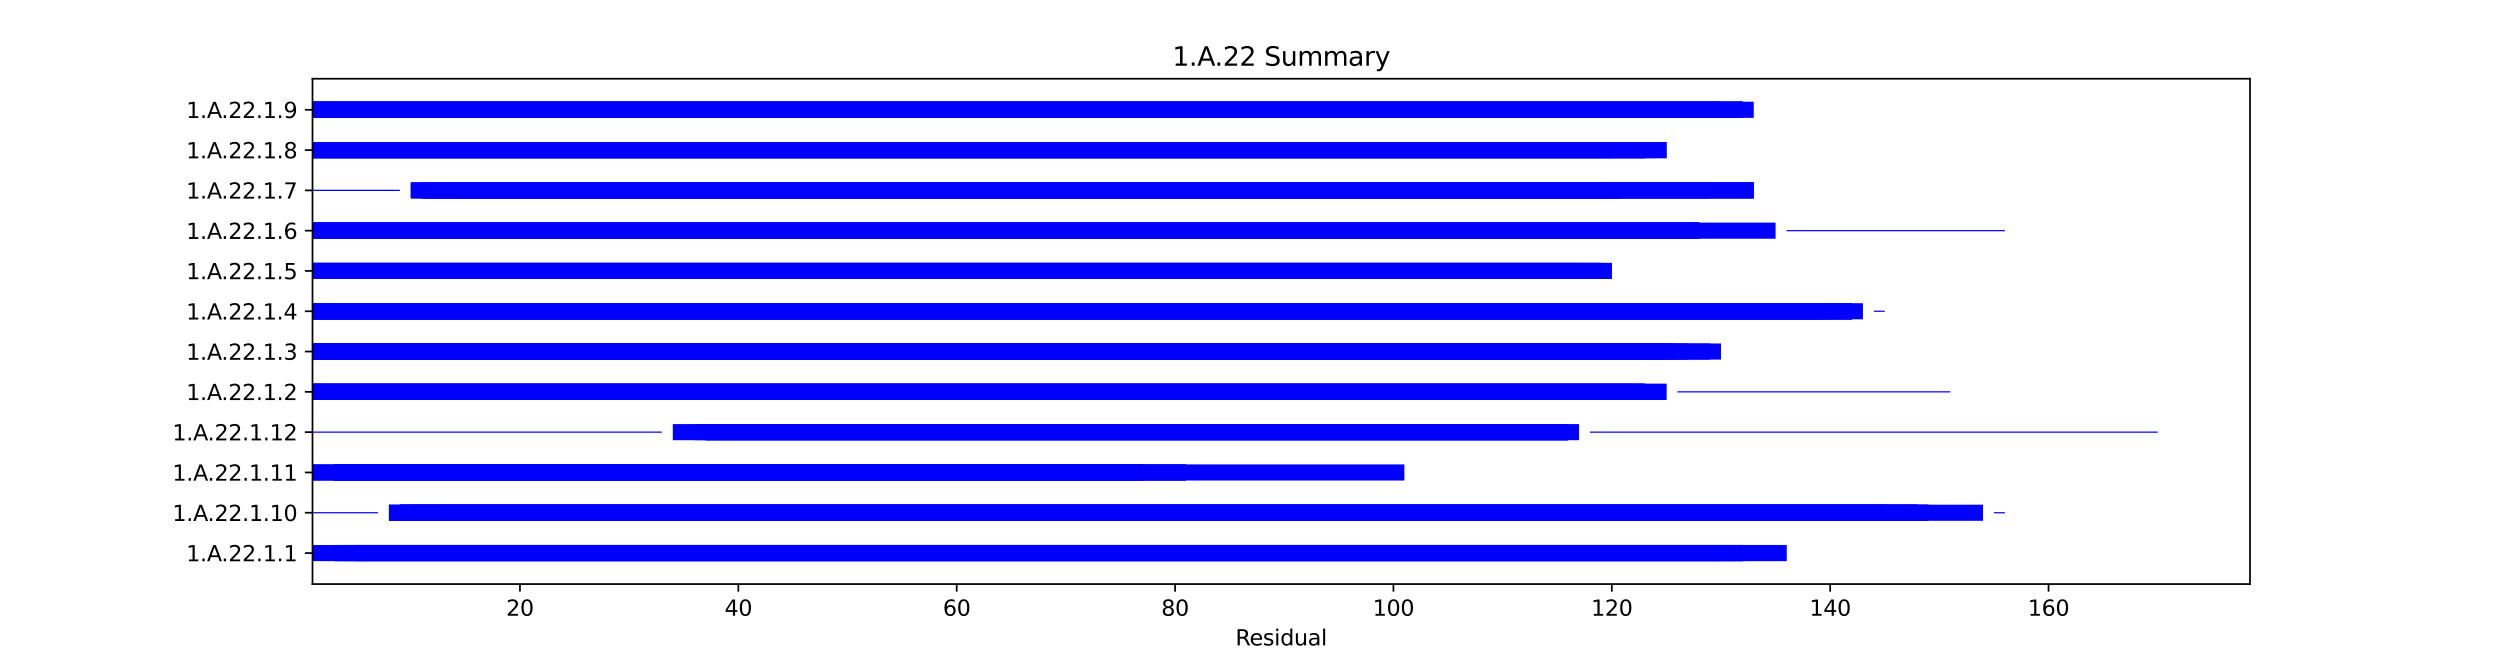 <?xml version="1.0" encoding="utf-8" standalone="no"?>
<!DOCTYPE svg PUBLIC "-//W3C//DTD SVG 1.1//EN"
  "http://www.w3.org/Graphics/SVG/1.1/DTD/svg11.dtd">
<svg xmlns:xlink="http://www.w3.org/1999/xlink" width="1152pt" height="302.4pt" viewBox="0 0 1152 302.4" xmlns="http://www.w3.org/2000/svg" version="1.1">
 <defs>
  <style type="text/css">*{stroke-linejoin: round; stroke-linecap: butt}</style>
 </defs>
 <g id="figure_1">
  <g id="patch_1">
   <path d="M 0 302.4 
L 1152 302.4 
L 1152 0 
L 0 0 
z
" style="fill: #ffffff"/>
  </g>
  <g id="axes_1">
   <g id="patch_2">
    <path d="M 144 269.136 
L 1036.8 269.136 
L 1036.8 36.288 
L 144 36.288 
z
" style="fill: #ffffff"/>
   </g>
   <g id="patch_3">
    <path d="M 144 258.552 
L 803.097 258.552 
L 803.097 251.125 
L 144 251.125 
z
" clip-path="url(#p14b736612c)" style="fill: #0000ff"/>
   </g>
   <g id="patch_4">
    <path d="M 144 258.552 
L 808.128 258.552 
L 808.128 251.125 
L 144 251.125 
z
" clip-path="url(#p14b736612c)" style="fill: #0000ff"/>
   </g>
   <g id="patch_5">
    <path d="M 154.063 258.552 
L 803.097 258.552 
L 803.097 251.125 
L 154.063 251.125 
z
" clip-path="url(#p14b736612c)" style="fill: #0000ff"/>
   </g>
   <g id="patch_6">
    <path d="M 154.063 258.552 
L 823.222 258.552 
L 823.222 251.125 
L 154.063 251.125 
z
" clip-path="url(#p14b736612c)" style="fill: #0000ff"/>
   </g>
   <g id="patch_7">
    <path d="M 154.063 258.552 
L 803.097 258.552 
L 803.097 251.125 
L 154.063 251.125 
z
" clip-path="url(#p14b736612c)" style="fill: #0000ff"/>
   </g>
   <g id="patch_8">
    <path d="M 159.094 258.552 
L 793.035 258.552 
L 793.035 251.125 
L 159.094 251.125 
z
" clip-path="url(#p14b736612c)" style="fill: #0000ff"/>
   </g>
   <g id="patch_9">
    <path d="M 164.125 258.552 
L 803.097 258.552 
L 803.097 251.125 
L 164.125 251.125 
z
" clip-path="url(#p14b736612c)" style="fill: #0000ff"/>
   </g>
   <g id="patch_10">
    <path d="M 164.125 258.552 
L 823.222 258.552 
L 823.222 251.125 
L 164.125 251.125 
z
" clip-path="url(#p14b736612c)" style="fill: #0000ff"/>
   </g>
   <g id="patch_11">
    <path d="M 144 236.548 
L 174.188 236.548 
L 174.188 235.991 
L 144 235.991 
z
" clip-path="url(#p14b736612c)" style="fill: #0000ff"/>
   </g>
   <g id="patch_12">
    <path d="M 179.219 239.984 
L 883.598 239.984 
L 883.598 232.556 
L 179.219 232.556 
z
" clip-path="url(#p14b736612c)" style="fill: #0000ff"/>
   </g>
   <g id="patch_13">
    <path d="M 179.219 239.984 
L 868.504 239.984 
L 868.504 232.556 
L 179.219 232.556 
z
" clip-path="url(#p14b736612c)" style="fill: #0000ff"/>
   </g>
   <g id="patch_14">
    <path d="M 184.25 239.984 
L 888.629 239.984 
L 888.629 232.556 
L 184.25 232.556 
z
" clip-path="url(#p14b736612c)" style="fill: #0000ff"/>
   </g>
   <g id="patch_15">
    <path d="M 184.25 239.984 
L 913.785 239.984 
L 913.785 232.556 
L 184.25 232.556 
z
" clip-path="url(#p14b736612c)" style="fill: #0000ff"/>
   </g>
   <g id="patch_16">
    <path d="M 184.25 239.984 
L 888.629 239.984 
L 888.629 232.556 
L 184.25 232.556 
z
" clip-path="url(#p14b736612c)" style="fill: #0000ff"/>
   </g>
   <g id="patch_17">
    <path d="M 184.25 239.984 
L 883.598 239.984 
L 883.598 232.556 
L 184.25 232.556 
z
" clip-path="url(#p14b736612c)" style="fill: #0000ff"/>
   </g>
   <g id="patch_18">
    <path d="M 189.281 239.984 
L 868.504 239.984 
L 868.504 232.556 
L 189.281 232.556 
z
" clip-path="url(#p14b736612c)" style="fill: #0000ff"/>
   </g>
   <g id="patch_19">
    <path d="M 204.375 239.984 
L 883.598 239.984 
L 883.598 232.556 
L 204.375 232.556 
z
" clip-path="url(#p14b736612c)" style="fill: #0000ff"/>
   </g>
   <g id="patch_20">
    <path d="M 918.817 236.548 
L 923.848 236.548 
L 923.848 235.991 
L 918.817 235.991 
z
" clip-path="url(#p14b736612c)" style="fill: #0000ff"/>
   </g>
   <g id="patch_21">
    <path d="M 144 221.415 
L 647.128 221.415 
L 647.128 213.988 
L 144 213.988 
z
" clip-path="url(#p14b736612c)" style="fill: #0000ff"/>
   </g>
   <g id="patch_22">
    <path d="M 144 221.415 
L 526.377 221.415 
L 526.377 213.988 
L 144 213.988 
z
" clip-path="url(#p14b736612c)" style="fill: #0000ff"/>
   </g>
   <g id="patch_23">
    <path d="M 154.063 221.415 
L 365.376 221.415 
L 365.376 213.988 
L 154.063 213.988 
z
" clip-path="url(#p14b736612c)" style="fill: #0000ff"/>
   </g>
   <g id="patch_24">
    <path d="M 154.063 221.415 
L 546.502 221.415 
L 546.502 213.988 
L 154.063 213.988 
z
" clip-path="url(#p14b736612c)" style="fill: #0000ff"/>
   </g>
   <g id="patch_25">
    <path d="M 154.063 221.415 
L 546.502 221.415 
L 546.502 213.988 
L 154.063 213.988 
z
" clip-path="url(#p14b736612c)" style="fill: #0000ff"/>
   </g>
   <g id="patch_26">
    <path d="M 154.063 221.415 
L 526.377 221.415 
L 526.377 213.988 
L 154.063 213.988 
z
" clip-path="url(#p14b736612c)" style="fill: #0000ff"/>
   </g>
   <g id="patch_27">
    <path d="M 154.063 221.415 
L 526.377 221.415 
L 526.377 213.988 
L 154.063 213.988 
z
" clip-path="url(#p14b736612c)" style="fill: #0000ff"/>
   </g>
   <g id="patch_28">
    <path d="M 154.063 221.415 
L 526.377 221.415 
L 526.377 213.988 
L 154.063 213.988 
z
" clip-path="url(#p14b736612c)" style="fill: #0000ff"/>
   </g>
   <g id="patch_29">
    <path d="M 144 199.412 
L 305.001 199.412 
L 305.001 198.855 
L 144 198.855 
z
" clip-path="url(#p14b736612c)" style="fill: #0000ff"/>
   </g>
   <g id="patch_30">
    <path d="M 310.032 202.847 
L 722.597 202.847 
L 722.597 195.419 
L 310.032 195.419 
z
" clip-path="url(#p14b736612c)" style="fill: #0000ff"/>
   </g>
   <g id="patch_31">
    <path d="M 320.095 202.847 
L 722.597 202.847 
L 722.597 195.419 
L 320.095 195.419 
z
" clip-path="url(#p14b736612c)" style="fill: #0000ff"/>
   </g>
   <g id="patch_32">
    <path d="M 325.126 202.847 
L 722.597 202.847 
L 722.597 195.419 
L 325.126 195.419 
z
" clip-path="url(#p14b736612c)" style="fill: #0000ff"/>
   </g>
   <g id="patch_33">
    <path d="M 325.126 202.847 
L 722.597 202.847 
L 722.597 195.419 
L 325.126 195.419 
z
" clip-path="url(#p14b736612c)" style="fill: #0000ff"/>
   </g>
   <g id="patch_34">
    <path d="M 325.126 202.847 
L 727.628 202.847 
L 727.628 195.419 
L 325.126 195.419 
z
" clip-path="url(#p14b736612c)" style="fill: #0000ff"/>
   </g>
   <g id="patch_35">
    <path d="M 732.659 199.412 
L 994.286 199.412 
L 994.286 198.855 
L 732.659 198.855 
z
" clip-path="url(#p14b736612c)" style="fill: #0000ff"/>
   </g>
   <g id="patch_36">
    <path d="M 144 184.278 
L 757.816 184.278 
L 757.816 176.851 
L 144 176.851 
z
" clip-path="url(#p14b736612c)" style="fill: #0000ff"/>
   </g>
   <g id="patch_37">
    <path d="M 144 184.278 
L 757.816 184.278 
L 757.816 176.851 
L 144 176.851 
z
" clip-path="url(#p14b736612c)" style="fill: #0000ff"/>
   </g>
   <g id="patch_38">
    <path d="M 144 184.278 
L 767.878 184.278 
L 767.878 176.851 
L 144 176.851 
z
" clip-path="url(#p14b736612c)" style="fill: #0000ff"/>
   </g>
   <g id="patch_39">
    <path d="M 144 184.278 
L 757.816 184.278 
L 757.816 176.851 
L 144 176.851 
z
" clip-path="url(#p14b736612c)" style="fill: #0000ff"/>
   </g>
   <g id="patch_40">
    <path d="M 144 184.278 
L 767.878 184.278 
L 767.878 176.851 
L 144 176.851 
z
" clip-path="url(#p14b736612c)" style="fill: #0000ff"/>
   </g>
   <g id="patch_41">
    <path d="M 144 184.278 
L 757.816 184.278 
L 757.816 176.851 
L 144 176.851 
z
" clip-path="url(#p14b736612c)" style="fill: #0000ff"/>
   </g>
   <g id="patch_42">
    <path d="M 144 184.278 
L 757.816 184.278 
L 757.816 176.851 
L 144 176.851 
z
" clip-path="url(#p14b736612c)" style="fill: #0000ff"/>
   </g>
   <g id="patch_43">
    <path d="M 144 184.278 
L 752.784 184.278 
L 752.784 176.851 
L 144 176.851 
z
" clip-path="url(#p14b736612c)" style="fill: #0000ff"/>
   </g>
   <g id="patch_44">
    <path d="M 772.91 180.843 
L 898.691 180.843 
L 898.691 180.286 
L 772.91 180.286 
z
" clip-path="url(#p14b736612c)" style="fill: #0000ff"/>
   </g>
   <g id="patch_45">
    <path d="M 144 165.71 
L 767.878 165.71 
L 767.878 158.283 
L 144 158.283 
z
" clip-path="url(#p14b736612c)" style="fill: #0000ff"/>
   </g>
   <g id="patch_46">
    <path d="M 144 165.71 
L 777.941 165.71 
L 777.941 158.283 
L 144 158.283 
z
" clip-path="url(#p14b736612c)" style="fill: #0000ff"/>
   </g>
   <g id="patch_47">
    <path d="M 144 165.71 
L 793.035 165.71 
L 793.035 158.283 
L 144 158.283 
z
" clip-path="url(#p14b736612c)" style="fill: #0000ff"/>
   </g>
   <g id="patch_48">
    <path d="M 144 165.71 
L 767.878 165.71 
L 767.878 158.283 
L 144 158.283 
z
" clip-path="url(#p14b736612c)" style="fill: #0000ff"/>
   </g>
   <g id="patch_49">
    <path d="M 144 165.71 
L 788.003 165.71 
L 788.003 158.283 
L 144 158.283 
z
" clip-path="url(#p14b736612c)" style="fill: #0000ff"/>
   </g>
   <g id="patch_50">
    <path d="M 144 165.71 
L 772.91 165.71 
L 772.91 158.283 
L 144 158.283 
z
" clip-path="url(#p14b736612c)" style="fill: #0000ff"/>
   </g>
   <g id="patch_51">
    <path d="M 144 165.71 
L 767.878 165.71 
L 767.878 158.283 
L 144 158.283 
z
" clip-path="url(#p14b736612c)" style="fill: #0000ff"/>
   </g>
   <g id="patch_52">
    <path d="M 144 165.71 
L 757.816 165.71 
L 757.816 158.283 
L 144 158.283 
z
" clip-path="url(#p14b736612c)" style="fill: #0000ff"/>
   </g>
   <g id="patch_53">
    <path d="M 144 147.141 
L 853.41 147.141 
L 853.41 139.714 
L 144 139.714 
z
" clip-path="url(#p14b736612c)" style="fill: #0000ff"/>
   </g>
   <g id="patch_54">
    <path d="M 144 147.141 
L 853.41 147.141 
L 853.41 139.714 
L 144 139.714 
z
" clip-path="url(#p14b736612c)" style="fill: #0000ff"/>
   </g>
   <g id="patch_55">
    <path d="M 144 147.141 
L 853.41 147.141 
L 853.41 139.714 
L 144 139.714 
z
" clip-path="url(#p14b736612c)" style="fill: #0000ff"/>
   </g>
   <g id="patch_56">
    <path d="M 144 147.141 
L 853.41 147.141 
L 853.41 139.714 
L 144 139.714 
z
" clip-path="url(#p14b736612c)" style="fill: #0000ff"/>
   </g>
   <g id="patch_57">
    <path d="M 144 147.141 
L 853.41 147.141 
L 853.41 139.714 
L 144 139.714 
z
" clip-path="url(#p14b736612c)" style="fill: #0000ff"/>
   </g>
   <g id="patch_58">
    <path d="M 144 147.141 
L 858.441 147.141 
L 858.441 139.714 
L 144 139.714 
z
" clip-path="url(#p14b736612c)" style="fill: #0000ff"/>
   </g>
   <g id="patch_59">
    <path d="M 144 147.141 
L 838.316 147.141 
L 838.316 139.714 
L 144 139.714 
z
" clip-path="url(#p14b736612c)" style="fill: #0000ff"/>
   </g>
   <g id="patch_60">
    <path d="M 144 147.141 
L 843.347 147.141 
L 843.347 139.714 
L 144 139.714 
z
" clip-path="url(#p14b736612c)" style="fill: #0000ff"/>
   </g>
   <g id="patch_61">
    <path d="M 863.473 143.706 
L 868.504 143.706 
L 868.504 143.149 
L 863.473 143.149 
z
" clip-path="url(#p14b736612c)" style="fill: #0000ff"/>
   </g>
   <g id="patch_62">
    <path d="M 144 128.573 
L 737.691 128.573 
L 737.691 121.146 
L 144 121.146 
z
" clip-path="url(#p14b736612c)" style="fill: #0000ff"/>
   </g>
   <g id="patch_63">
    <path d="M 144 128.573 
L 742.722 128.573 
L 742.722 121.146 
L 144 121.146 
z
" clip-path="url(#p14b736612c)" style="fill: #0000ff"/>
   </g>
   <g id="patch_64">
    <path d="M 144 128.573 
L 737.691 128.573 
L 737.691 121.146 
L 144 121.146 
z
" clip-path="url(#p14b736612c)" style="fill: #0000ff"/>
   </g>
   <g id="patch_65">
    <path d="M 144 128.573 
L 737.691 128.573 
L 737.691 121.146 
L 144 121.146 
z
" clip-path="url(#p14b736612c)" style="fill: #0000ff"/>
   </g>
   <g id="patch_66">
    <path d="M 144 128.573 
L 742.722 128.573 
L 742.722 121.146 
L 144 121.146 
z
" clip-path="url(#p14b736612c)" style="fill: #0000ff"/>
   </g>
   <g id="patch_67">
    <path d="M 144 128.573 
L 742.722 128.573 
L 742.722 121.146 
L 144 121.146 
z
" clip-path="url(#p14b736612c)" style="fill: #0000ff"/>
   </g>
   <g id="patch_68">
    <path d="M 144 128.573 
L 737.691 128.573 
L 737.691 121.146 
L 144 121.146 
z
" clip-path="url(#p14b736612c)" style="fill: #0000ff"/>
   </g>
   <g id="patch_69">
    <path d="M 144 128.573 
L 727.628 128.573 
L 727.628 121.146 
L 144 121.146 
z
" clip-path="url(#p14b736612c)" style="fill: #0000ff"/>
   </g>
   <g id="patch_70">
    <path d="M 144 110.005 
L 782.972 110.005 
L 782.972 102.577 
L 144 102.577 
z
" clip-path="url(#p14b736612c)" style="fill: #0000ff"/>
   </g>
   <g id="patch_71">
    <path d="M 144 110.005 
L 782.972 110.005 
L 782.972 102.577 
L 144 102.577 
z
" clip-path="url(#p14b736612c)" style="fill: #0000ff"/>
   </g>
   <g id="patch_72">
    <path d="M 144 110.005 
L 782.972 110.005 
L 782.972 102.577 
L 144 102.577 
z
" clip-path="url(#p14b736612c)" style="fill: #0000ff"/>
   </g>
   <g id="patch_73">
    <path d="M 144 110.005 
L 782.972 110.005 
L 782.972 102.577 
L 144 102.577 
z
" clip-path="url(#p14b736612c)" style="fill: #0000ff"/>
   </g>
   <g id="patch_74">
    <path d="M 144 110.005 
L 818.191 110.005 
L 818.191 102.577 
L 144 102.577 
z
" clip-path="url(#p14b736612c)" style="fill: #0000ff"/>
   </g>
   <g id="patch_75">
    <path d="M 144 110.005 
L 782.972 110.005 
L 782.972 102.577 
L 144 102.577 
z
" clip-path="url(#p14b736612c)" style="fill: #0000ff"/>
   </g>
   <g id="patch_76">
    <path d="M 144 110.005 
L 782.972 110.005 
L 782.972 102.577 
L 144 102.577 
z
" clip-path="url(#p14b736612c)" style="fill: #0000ff"/>
   </g>
   <g id="patch_77">
    <path d="M 144 110.005 
L 782.972 110.005 
L 782.972 102.577 
L 144 102.577 
z
" clip-path="url(#p14b736612c)" style="fill: #0000ff"/>
   </g>
   <g id="patch_78">
    <path d="M 823.222 106.569 
L 923.848 106.569 
L 923.848 106.012 
L 823.222 106.012 
z
" clip-path="url(#p14b736612c)" style="fill: #0000ff"/>
   </g>
   <g id="patch_79">
    <path d="M 144 88.001 
L 184.25 88.001 
L 184.25 87.444 
L 144 87.444 
z
" clip-path="url(#p14b736612c)" style="fill: #0000ff"/>
   </g>
   <g id="patch_80">
    <path d="M 189.281 91.436 
L 808.128 91.436 
L 808.128 84.009 
L 189.281 84.009 
z
" clip-path="url(#p14b736612c)" style="fill: #0000ff"/>
   </g>
   <g id="patch_81">
    <path d="M 189.281 91.436 
L 808.128 91.436 
L 808.128 84.009 
L 189.281 84.009 
z
" clip-path="url(#p14b736612c)" style="fill: #0000ff"/>
   </g>
   <g id="patch_82">
    <path d="M 194.313 91.436 
L 808.128 91.436 
L 808.128 84.009 
L 194.313 84.009 
z
" clip-path="url(#p14b736612c)" style="fill: #0000ff"/>
   </g>
   <g id="patch_83">
    <path d="M 194.313 91.436 
L 788.003 91.436 
L 788.003 84.009 
L 194.313 84.009 
z
" clip-path="url(#p14b736612c)" style="fill: #0000ff"/>
   </g>
   <g id="patch_84">
    <path d="M 194.313 91.436 
L 747.753 91.436 
L 747.753 84.009 
L 194.313 84.009 
z
" clip-path="url(#p14b736612c)" style="fill: #0000ff"/>
   </g>
   <g id="patch_85">
    <path d="M 199.344 91.436 
L 667.253 91.436 
L 667.253 84.009 
L 199.344 84.009 
z
" clip-path="url(#p14b736612c)" style="fill: #0000ff"/>
   </g>
   <g id="patch_86">
    <path d="M 209.407 91.436 
L 742.722 91.436 
L 742.722 84.009 
L 209.407 84.009 
z
" clip-path="url(#p14b736612c)" style="fill: #0000ff"/>
   </g>
   <g id="patch_87">
    <path d="M 209.407 91.436 
L 742.722 91.436 
L 742.722 84.009 
L 209.407 84.009 
z
" clip-path="url(#p14b736612c)" style="fill: #0000ff"/>
   </g>
   <g id="patch_88">
    <path d="M 144 72.868 
L 757.816 72.868 
L 757.816 65.44 
L 144 65.44 
z
" clip-path="url(#p14b736612c)" style="fill: #0000ff"/>
   </g>
   <g id="patch_89">
    <path d="M 144 72.868 
L 767.878 72.868 
L 767.878 65.44 
L 144 65.44 
z
" clip-path="url(#p14b736612c)" style="fill: #0000ff"/>
   </g>
   <g id="patch_90">
    <path d="M 144 72.868 
L 767.878 72.868 
L 767.878 65.44 
L 144 65.44 
z
" clip-path="url(#p14b736612c)" style="fill: #0000ff"/>
   </g>
   <g id="patch_91">
    <path d="M 144 72.868 
L 757.816 72.868 
L 757.816 65.44 
L 144 65.44 
z
" clip-path="url(#p14b736612c)" style="fill: #0000ff"/>
   </g>
   <g id="patch_92">
    <path d="M 144 72.868 
L 767.878 72.868 
L 767.878 65.44 
L 144 65.44 
z
" clip-path="url(#p14b736612c)" style="fill: #0000ff"/>
   </g>
   <g id="patch_93">
    <path d="M 144 72.868 
L 762.847 72.868 
L 762.847 65.44 
L 144 65.44 
z
" clip-path="url(#p14b736612c)" style="fill: #0000ff"/>
   </g>
   <g id="patch_94">
    <path d="M 144 72.868 
L 757.816 72.868 
L 757.816 65.44 
L 144 65.44 
z
" clip-path="url(#p14b736612c)" style="fill: #0000ff"/>
   </g>
   <g id="patch_95">
    <path d="M 144 72.868 
L 742.722 72.868 
L 742.722 65.44 
L 144 65.44 
z
" clip-path="url(#p14b736612c)" style="fill: #0000ff"/>
   </g>
   <g id="patch_96">
    <path d="M 772.91 69.433 
L 772.91 69.433 
L 772.91 68.876 
L 772.91 68.876 
z
" clip-path="url(#p14b736612c)" style="fill: #0000ff"/>
   </g>
   <g id="patch_97">
    <path d="M 144 54.299 
L 803.097 54.299 
L 803.097 46.872 
L 144 46.872 
z
" clip-path="url(#p14b736612c)" style="fill: #0000ff"/>
   </g>
   <g id="patch_98">
    <path d="M 144 54.299 
L 793.035 54.299 
L 793.035 46.872 
L 144 46.872 
z
" clip-path="url(#p14b736612c)" style="fill: #0000ff"/>
   </g>
   <g id="patch_99">
    <path d="M 144 54.299 
L 808.128 54.299 
L 808.128 46.872 
L 144 46.872 
z
" clip-path="url(#p14b736612c)" style="fill: #0000ff"/>
   </g>
   <g id="patch_100">
    <path d="M 144 54.299 
L 803.097 54.299 
L 803.097 46.872 
L 144 46.872 
z
" clip-path="url(#p14b736612c)" style="fill: #0000ff"/>
   </g>
   <g id="patch_101">
    <path d="M 144 54.299 
L 803.097 54.299 
L 803.097 46.872 
L 144 46.872 
z
" clip-path="url(#p14b736612c)" style="fill: #0000ff"/>
   </g>
   <g id="patch_102">
    <path d="M 144 54.299 
L 803.097 54.299 
L 803.097 46.872 
L 144 46.872 
z
" clip-path="url(#p14b736612c)" style="fill: #0000ff"/>
   </g>
   <g id="patch_103">
    <path d="M 144 54.299 
L 803.097 54.299 
L 803.097 46.872 
L 144 46.872 
z
" clip-path="url(#p14b736612c)" style="fill: #0000ff"/>
   </g>
   <g id="patch_104">
    <path d="M 144 54.299 
L 793.035 54.299 
L 793.035 46.872 
L 144 46.872 
z
" clip-path="url(#p14b736612c)" style="fill: #0000ff"/>
   </g>
   <g id="matplotlib.axis_1">
    <g id="xtick_1">
     <g id="line2d_1">
      <defs>
       <path id="m1922b3e0b3" d="M 0 0 
L 0 3.5 
" style="stroke: #000000; stroke-width: 0.8"/>
      </defs>
      <g>
       <use xlink:href="#m1922b3e0b3" x="239.594" y="269.136" style="stroke: #000000; stroke-width: 0.8"/>
      </g>
     </g>
     <g id="text_1">
      <!-- 20 -->
      <g transform="translate(233.232 283.734) scale(0.1 -0.1)">
       <defs>
        <path id="DejaVuSans-32" d="M 1228 531 
L 3431 531 
L 3431 0 
L 469 0 
L 469 531 
Q 828 903 1448 1529 
Q 2069 2156 2228 2338 
Q 2531 2678 2651 2914 
Q 2772 3150 2772 3378 
Q 2772 3750 2511 3984 
Q 2250 4219 1831 4219 
Q 1534 4219 1204 4116 
Q 875 4013 500 3803 
L 500 4441 
Q 881 4594 1212 4672 
Q 1544 4750 1819 4750 
Q 2544 4750 2975 4387 
Q 3406 4025 3406 3419 
Q 3406 3131 3298 2873 
Q 3191 2616 2906 2266 
Q 2828 2175 2409 1742 
Q 1991 1309 1228 531 
z
" transform="scale(0.016)"/>
        <path id="DejaVuSans-30" d="M 2034 4250 
Q 1547 4250 1301 3770 
Q 1056 3291 1056 2328 
Q 1056 1369 1301 889 
Q 1547 409 2034 409 
Q 2525 409 2770 889 
Q 3016 1369 3016 2328 
Q 3016 3291 2770 3770 
Q 2525 4250 2034 4250 
z
M 2034 4750 
Q 2819 4750 3233 4129 
Q 3647 3509 3647 2328 
Q 3647 1150 3233 529 
Q 2819 -91 2034 -91 
Q 1250 -91 836 529 
Q 422 1150 422 2328 
Q 422 3509 836 4129 
Q 1250 4750 2034 4750 
z
" transform="scale(0.016)"/>
       </defs>
       <use xlink:href="#DejaVuSans-32"/>
       <use xlink:href="#DejaVuSans-30" x="63.623"/>
      </g>
     </g>
    </g>
    <g id="xtick_2">
     <g id="line2d_2">
      <g>
       <use xlink:href="#m1922b3e0b3" x="340.22" y="269.136" style="stroke: #000000; stroke-width: 0.8"/>
      </g>
     </g>
     <g id="text_2">
      <!-- 40 -->
      <g transform="translate(333.857 283.734) scale(0.1 -0.1)">
       <defs>
        <path id="DejaVuSans-34" d="M 2419 4116 
L 825 1625 
L 2419 1625 
L 2419 4116 
z
M 2253 4666 
L 3047 4666 
L 3047 1625 
L 3713 1625 
L 3713 1100 
L 3047 1100 
L 3047 0 
L 2419 0 
L 2419 1100 
L 313 1100 
L 313 1709 
L 2253 4666 
z
" transform="scale(0.016)"/>
       </defs>
       <use xlink:href="#DejaVuSans-34"/>
       <use xlink:href="#DejaVuSans-30" x="63.623"/>
      </g>
     </g>
    </g>
    <g id="xtick_3">
     <g id="line2d_3">
      <g>
       <use xlink:href="#m1922b3e0b3" x="440.845" y="269.136" style="stroke: #000000; stroke-width: 0.8"/>
      </g>
     </g>
     <g id="text_3">
      <!-- 60 -->
      <g transform="translate(434.483 283.734) scale(0.1 -0.1)">
       <defs>
        <path id="DejaVuSans-36" d="M 2113 2584 
Q 1688 2584 1439 2293 
Q 1191 2003 1191 1497 
Q 1191 994 1439 701 
Q 1688 409 2113 409 
Q 2538 409 2786 701 
Q 3034 994 3034 1497 
Q 3034 2003 2786 2293 
Q 2538 2584 2113 2584 
z
M 3366 4563 
L 3366 3988 
Q 3128 4100 2886 4159 
Q 2644 4219 2406 4219 
Q 1781 4219 1451 3797 
Q 1122 3375 1075 2522 
Q 1259 2794 1537 2939 
Q 1816 3084 2150 3084 
Q 2853 3084 3261 2657 
Q 3669 2231 3669 1497 
Q 3669 778 3244 343 
Q 2819 -91 2113 -91 
Q 1303 -91 875 529 
Q 447 1150 447 2328 
Q 447 3434 972 4092 
Q 1497 4750 2381 4750 
Q 2619 4750 2861 4703 
Q 3103 4656 3366 4563 
z
" transform="scale(0.016)"/>
       </defs>
       <use xlink:href="#DejaVuSans-36"/>
       <use xlink:href="#DejaVuSans-30" x="63.623"/>
      </g>
     </g>
    </g>
    <g id="xtick_4">
     <g id="line2d_4">
      <g>
       <use xlink:href="#m1922b3e0b3" x="541.471" y="269.136" style="stroke: #000000; stroke-width: 0.8"/>
      </g>
     </g>
     <g id="text_4">
      <!-- 80 -->
      <g transform="translate(535.108 283.734) scale(0.1 -0.1)">
       <defs>
        <path id="DejaVuSans-38" d="M 2034 2216 
Q 1584 2216 1326 1975 
Q 1069 1734 1069 1313 
Q 1069 891 1326 650 
Q 1584 409 2034 409 
Q 2484 409 2743 651 
Q 3003 894 3003 1313 
Q 3003 1734 2745 1975 
Q 2488 2216 2034 2216 
z
M 1403 2484 
Q 997 2584 770 2862 
Q 544 3141 544 3541 
Q 544 4100 942 4425 
Q 1341 4750 2034 4750 
Q 2731 4750 3128 4425 
Q 3525 4100 3525 3541 
Q 3525 3141 3298 2862 
Q 3072 2584 2669 2484 
Q 3125 2378 3379 2068 
Q 3634 1759 3634 1313 
Q 3634 634 3220 271 
Q 2806 -91 2034 -91 
Q 1263 -91 848 271 
Q 434 634 434 1313 
Q 434 1759 690 2068 
Q 947 2378 1403 2484 
z
M 1172 3481 
Q 1172 3119 1398 2916 
Q 1625 2713 2034 2713 
Q 2441 2713 2670 2916 
Q 2900 3119 2900 3481 
Q 2900 3844 2670 4047 
Q 2441 4250 2034 4250 
Q 1625 4250 1398 4047 
Q 1172 3844 1172 3481 
z
" transform="scale(0.016)"/>
       </defs>
       <use xlink:href="#DejaVuSans-38"/>
       <use xlink:href="#DejaVuSans-30" x="63.623"/>
      </g>
     </g>
    </g>
    <g id="xtick_5">
     <g id="line2d_5">
      <g>
       <use xlink:href="#m1922b3e0b3" x="642.096" y="269.136" style="stroke: #000000; stroke-width: 0.8"/>
      </g>
     </g>
     <g id="text_5">
      <!-- 100 -->
      <g transform="translate(632.553 283.734) scale(0.1 -0.1)">
       <defs>
        <path id="DejaVuSans-31" d="M 794 531 
L 1825 531 
L 1825 4091 
L 703 3866 
L 703 4441 
L 1819 4666 
L 2450 4666 
L 2450 531 
L 3481 531 
L 3481 0 
L 794 0 
L 794 531 
z
" transform="scale(0.016)"/>
       </defs>
       <use xlink:href="#DejaVuSans-31"/>
       <use xlink:href="#DejaVuSans-30" x="63.623"/>
       <use xlink:href="#DejaVuSans-30" x="127.246"/>
      </g>
     </g>
    </g>
    <g id="xtick_6">
     <g id="line2d_6">
      <g>
       <use xlink:href="#m1922b3e0b3" x="742.722" y="269.136" style="stroke: #000000; stroke-width: 0.8"/>
      </g>
     </g>
     <g id="text_6">
      <!-- 120 -->
      <g transform="translate(733.178 283.734) scale(0.1 -0.1)">
       <use xlink:href="#DejaVuSans-31"/>
       <use xlink:href="#DejaVuSans-32" x="63.623"/>
       <use xlink:href="#DejaVuSans-30" x="127.246"/>
      </g>
     </g>
    </g>
    <g id="xtick_7">
     <g id="line2d_7">
      <g>
       <use xlink:href="#m1922b3e0b3" x="843.347" y="269.136" style="stroke: #000000; stroke-width: 0.8"/>
      </g>
     </g>
     <g id="text_7">
      <!-- 140 -->
      <g transform="translate(833.804 283.734) scale(0.1 -0.1)">
       <use xlink:href="#DejaVuSans-31"/>
       <use xlink:href="#DejaVuSans-34" x="63.623"/>
       <use xlink:href="#DejaVuSans-30" x="127.246"/>
      </g>
     </g>
    </g>
    <g id="xtick_8">
     <g id="line2d_8">
      <g>
       <use xlink:href="#m1922b3e0b3" x="943.973" y="269.136" style="stroke: #000000; stroke-width: 0.8"/>
      </g>
     </g>
     <g id="text_8">
      <!-- 160 -->
      <g transform="translate(934.429 283.734) scale(0.1 -0.1)">
       <use xlink:href="#DejaVuSans-31"/>
       <use xlink:href="#DejaVuSans-36" x="63.623"/>
       <use xlink:href="#DejaVuSans-30" x="127.246"/>
      </g>
     </g>
    </g>
    <g id="text_9">
     <!-- Residual -->
     <g transform="translate(569.284 297.413) scale(0.1 -0.1)">
      <defs>
       <path id="DejaVuSans-52" d="M 2841 2188 
Q 3044 2119 3236 1894 
Q 3428 1669 3622 1275 
L 4263 0 
L 3584 0 
L 2988 1197 
Q 2756 1666 2539 1819 
Q 2322 1972 1947 1972 
L 1259 1972 
L 1259 0 
L 628 0 
L 628 4666 
L 2053 4666 
Q 2853 4666 3247 4331 
Q 3641 3997 3641 3322 
Q 3641 2881 3436 2590 
Q 3231 2300 2841 2188 
z
M 1259 4147 
L 1259 2491 
L 2053 2491 
Q 2509 2491 2742 2702 
Q 2975 2913 2975 3322 
Q 2975 3731 2742 3939 
Q 2509 4147 2053 4147 
L 1259 4147 
z
" transform="scale(0.016)"/>
       <path id="DejaVuSans-65" d="M 3597 1894 
L 3597 1613 
L 953 1613 
Q 991 1019 1311 708 
Q 1631 397 2203 397 
Q 2534 397 2845 478 
Q 3156 559 3463 722 
L 3463 178 
Q 3153 47 2828 -22 
Q 2503 -91 2169 -91 
Q 1331 -91 842 396 
Q 353 884 353 1716 
Q 353 2575 817 3079 
Q 1281 3584 2069 3584 
Q 2775 3584 3186 3129 
Q 3597 2675 3597 1894 
z
M 3022 2063 
Q 3016 2534 2758 2815 
Q 2500 3097 2075 3097 
Q 1594 3097 1305 2825 
Q 1016 2553 972 2059 
L 3022 2063 
z
" transform="scale(0.016)"/>
       <path id="DejaVuSans-73" d="M 2834 3397 
L 2834 2853 
Q 2591 2978 2328 3040 
Q 2066 3103 1784 3103 
Q 1356 3103 1142 2972 
Q 928 2841 928 2578 
Q 928 2378 1081 2264 
Q 1234 2150 1697 2047 
L 1894 2003 
Q 2506 1872 2764 1633 
Q 3022 1394 3022 966 
Q 3022 478 2636 193 
Q 2250 -91 1575 -91 
Q 1294 -91 989 -36 
Q 684 19 347 128 
L 347 722 
Q 666 556 975 473 
Q 1284 391 1588 391 
Q 1994 391 2212 530 
Q 2431 669 2431 922 
Q 2431 1156 2273 1281 
Q 2116 1406 1581 1522 
L 1381 1569 
Q 847 1681 609 1914 
Q 372 2147 372 2553 
Q 372 3047 722 3315 
Q 1072 3584 1716 3584 
Q 2034 3584 2315 3537 
Q 2597 3491 2834 3397 
z
" transform="scale(0.016)"/>
       <path id="DejaVuSans-69" d="M 603 3500 
L 1178 3500 
L 1178 0 
L 603 0 
L 603 3500 
z
M 603 4863 
L 1178 4863 
L 1178 4134 
L 603 4134 
L 603 4863 
z
" transform="scale(0.016)"/>
       <path id="DejaVuSans-64" d="M 2906 2969 
L 2906 4863 
L 3481 4863 
L 3481 0 
L 2906 0 
L 2906 525 
Q 2725 213 2448 61 
Q 2172 -91 1784 -91 
Q 1150 -91 751 415 
Q 353 922 353 1747 
Q 353 2572 751 3078 
Q 1150 3584 1784 3584 
Q 2172 3584 2448 3432 
Q 2725 3281 2906 2969 
z
M 947 1747 
Q 947 1113 1208 752 
Q 1469 391 1925 391 
Q 2381 391 2643 752 
Q 2906 1113 2906 1747 
Q 2906 2381 2643 2742 
Q 2381 3103 1925 3103 
Q 1469 3103 1208 2742 
Q 947 2381 947 1747 
z
" transform="scale(0.016)"/>
       <path id="DejaVuSans-75" d="M 544 1381 
L 544 3500 
L 1119 3500 
L 1119 1403 
Q 1119 906 1312 657 
Q 1506 409 1894 409 
Q 2359 409 2629 706 
Q 2900 1003 2900 1516 
L 2900 3500 
L 3475 3500 
L 3475 0 
L 2900 0 
L 2900 538 
Q 2691 219 2414 64 
Q 2138 -91 1772 -91 
Q 1169 -91 856 284 
Q 544 659 544 1381 
z
M 1991 3584 
L 1991 3584 
z
" transform="scale(0.016)"/>
       <path id="DejaVuSans-61" d="M 2194 1759 
Q 1497 1759 1228 1600 
Q 959 1441 959 1056 
Q 959 750 1161 570 
Q 1363 391 1709 391 
Q 2188 391 2477 730 
Q 2766 1069 2766 1631 
L 2766 1759 
L 2194 1759 
z
M 3341 1997 
L 3341 0 
L 2766 0 
L 2766 531 
Q 2569 213 2275 61 
Q 1981 -91 1556 -91 
Q 1019 -91 701 211 
Q 384 513 384 1019 
Q 384 1609 779 1909 
Q 1175 2209 1959 2209 
L 2766 2209 
L 2766 2266 
Q 2766 2663 2505 2880 
Q 2244 3097 1772 3097 
Q 1472 3097 1187 3025 
Q 903 2953 641 2809 
L 641 3341 
Q 956 3463 1253 3523 
Q 1550 3584 1831 3584 
Q 2591 3584 2966 3190 
Q 3341 2797 3341 1997 
z
" transform="scale(0.016)"/>
       <path id="DejaVuSans-6c" d="M 603 4863 
L 1178 4863 
L 1178 0 
L 603 0 
L 603 4863 
z
" transform="scale(0.016)"/>
      </defs>
      <use xlink:href="#DejaVuSans-52"/>
      <use xlink:href="#DejaVuSans-65" x="64.982"/>
      <use xlink:href="#DejaVuSans-73" x="126.506"/>
      <use xlink:href="#DejaVuSans-69" x="178.605"/>
      <use xlink:href="#DejaVuSans-64" x="206.389"/>
      <use xlink:href="#DejaVuSans-75" x="269.865"/>
      <use xlink:href="#DejaVuSans-61" x="333.244"/>
      <use xlink:href="#DejaVuSans-6c" x="394.523"/>
     </g>
    </g>
   </g>
   <g id="matplotlib.axis_2">
    <g id="ytick_1">
     <g id="line2d_9">
      <defs>
       <path id="m21dc47a1c8" d="M 0 0 
L -3.5 0 
" style="stroke: #000000; stroke-width: 0.8"/>
      </defs>
      <g>
       <use xlink:href="#m21dc47a1c8" x="144" y="254.838" style="stroke: #000000; stroke-width: 0.8"/>
      </g>
     </g>
     <g id="text_10">
      <!-- 1.A.22.1.1 -->
      <g transform="translate(85.809 258.638) scale(0.1 -0.1)">
       <defs>
        <path id="DejaVuSans-2e" d="M 684 794 
L 1344 794 
L 1344 0 
L 684 0 
L 684 794 
z
" transform="scale(0.016)"/>
        <path id="DejaVuSans-41" d="M 2188 4044 
L 1331 1722 
L 3047 1722 
L 2188 4044 
z
M 1831 4666 
L 2547 4666 
L 4325 0 
L 3669 0 
L 3244 1197 
L 1141 1197 
L 716 0 
L 50 0 
L 1831 4666 
z
" transform="scale(0.016)"/>
       </defs>
       <use xlink:href="#DejaVuSans-31"/>
       <use xlink:href="#DejaVuSans-2e" x="63.623"/>
       <use xlink:href="#DejaVuSans-41" x="95.41"/>
       <use xlink:href="#DejaVuSans-2e" x="162.068"/>
       <use xlink:href="#DejaVuSans-32" x="193.855"/>
       <use xlink:href="#DejaVuSans-32" x="257.479"/>
       <use xlink:href="#DejaVuSans-2e" x="321.102"/>
       <use xlink:href="#DejaVuSans-31" x="352.889"/>
       <use xlink:href="#DejaVuSans-2e" x="416.512"/>
       <use xlink:href="#DejaVuSans-31" x="448.299"/>
      </g>
     </g>
    </g>
    <g id="ytick_2">
     <g id="line2d_10">
      <g>
       <use xlink:href="#m21dc47a1c8" x="144" y="236.27" style="stroke: #000000; stroke-width: 0.8"/>
      </g>
     </g>
     <g id="text_11">
      <!-- 1.A.22.1.10 -->
      <g transform="translate(79.447 240.069) scale(0.1 -0.1)">
       <use xlink:href="#DejaVuSans-31"/>
       <use xlink:href="#DejaVuSans-2e" x="63.623"/>
       <use xlink:href="#DejaVuSans-41" x="95.41"/>
       <use xlink:href="#DejaVuSans-2e" x="162.068"/>
       <use xlink:href="#DejaVuSans-32" x="193.855"/>
       <use xlink:href="#DejaVuSans-32" x="257.479"/>
       <use xlink:href="#DejaVuSans-2e" x="321.102"/>
       <use xlink:href="#DejaVuSans-31" x="352.889"/>
       <use xlink:href="#DejaVuSans-2e" x="416.512"/>
       <use xlink:href="#DejaVuSans-31" x="448.299"/>
       <use xlink:href="#DejaVuSans-30" x="511.922"/>
      </g>
     </g>
    </g>
    <g id="ytick_3">
     <g id="line2d_11">
      <g>
       <use xlink:href="#m21dc47a1c8" x="144" y="217.701" style="stroke: #000000; stroke-width: 0.8"/>
      </g>
     </g>
     <g id="text_12">
      <!-- 1.A.22.1.11 -->
      <g transform="translate(79.447 221.501) scale(0.1 -0.1)">
       <use xlink:href="#DejaVuSans-31"/>
       <use xlink:href="#DejaVuSans-2e" x="63.623"/>
       <use xlink:href="#DejaVuSans-41" x="95.41"/>
       <use xlink:href="#DejaVuSans-2e" x="162.068"/>
       <use xlink:href="#DejaVuSans-32" x="193.855"/>
       <use xlink:href="#DejaVuSans-32" x="257.479"/>
       <use xlink:href="#DejaVuSans-2e" x="321.102"/>
       <use xlink:href="#DejaVuSans-31" x="352.889"/>
       <use xlink:href="#DejaVuSans-2e" x="416.512"/>
       <use xlink:href="#DejaVuSans-31" x="448.299"/>
       <use xlink:href="#DejaVuSans-31" x="511.922"/>
      </g>
     </g>
    </g>
    <g id="ytick_4">
     <g id="line2d_12">
      <g>
       <use xlink:href="#m21dc47a1c8" x="144" y="199.133" style="stroke: #000000; stroke-width: 0.8"/>
      </g>
     </g>
     <g id="text_13">
      <!-- 1.A.22.1.12 -->
      <g transform="translate(79.447 202.932) scale(0.1 -0.1)">
       <use xlink:href="#DejaVuSans-31"/>
       <use xlink:href="#DejaVuSans-2e" x="63.623"/>
       <use xlink:href="#DejaVuSans-41" x="95.41"/>
       <use xlink:href="#DejaVuSans-2e" x="162.068"/>
       <use xlink:href="#DejaVuSans-32" x="193.855"/>
       <use xlink:href="#DejaVuSans-32" x="257.479"/>
       <use xlink:href="#DejaVuSans-2e" x="321.102"/>
       <use xlink:href="#DejaVuSans-31" x="352.889"/>
       <use xlink:href="#DejaVuSans-2e" x="416.512"/>
       <use xlink:href="#DejaVuSans-31" x="448.299"/>
       <use xlink:href="#DejaVuSans-32" x="511.922"/>
      </g>
     </g>
    </g>
    <g id="ytick_5">
     <g id="line2d_13">
      <g>
       <use xlink:href="#m21dc47a1c8" x="144" y="180.565" style="stroke: #000000; stroke-width: 0.8"/>
      </g>
     </g>
     <g id="text_14">
      <!-- 1.A.22.1.2 -->
      <g transform="translate(85.809 184.364) scale(0.1 -0.1)">
       <use xlink:href="#DejaVuSans-31"/>
       <use xlink:href="#DejaVuSans-2e" x="63.623"/>
       <use xlink:href="#DejaVuSans-41" x="95.41"/>
       <use xlink:href="#DejaVuSans-2e" x="162.068"/>
       <use xlink:href="#DejaVuSans-32" x="193.855"/>
       <use xlink:href="#DejaVuSans-32" x="257.479"/>
       <use xlink:href="#DejaVuSans-2e" x="321.102"/>
       <use xlink:href="#DejaVuSans-31" x="352.889"/>
       <use xlink:href="#DejaVuSans-2e" x="416.512"/>
       <use xlink:href="#DejaVuSans-32" x="448.299"/>
      </g>
     </g>
    </g>
    <g id="ytick_6">
     <g id="line2d_14">
      <g>
       <use xlink:href="#m21dc47a1c8" x="144" y="161.996" style="stroke: #000000; stroke-width: 0.8"/>
      </g>
     </g>
     <g id="text_15">
      <!-- 1.A.22.1.3 -->
      <g transform="translate(85.809 165.795) scale(0.1 -0.1)">
       <defs>
        <path id="DejaVuSans-33" d="M 2597 2516 
Q 3050 2419 3304 2112 
Q 3559 1806 3559 1356 
Q 3559 666 3084 287 
Q 2609 -91 1734 -91 
Q 1441 -91 1130 -33 
Q 819 25 488 141 
L 488 750 
Q 750 597 1062 519 
Q 1375 441 1716 441 
Q 2309 441 2620 675 
Q 2931 909 2931 1356 
Q 2931 1769 2642 2001 
Q 2353 2234 1838 2234 
L 1294 2234 
L 1294 2753 
L 1863 2753 
Q 2328 2753 2575 2939 
Q 2822 3125 2822 3475 
Q 2822 3834 2567 4026 
Q 2313 4219 1838 4219 
Q 1578 4219 1281 4162 
Q 984 4106 628 3988 
L 628 4550 
Q 988 4650 1302 4700 
Q 1616 4750 1894 4750 
Q 2613 4750 3031 4423 
Q 3450 4097 3450 3541 
Q 3450 3153 3228 2886 
Q 3006 2619 2597 2516 
z
" transform="scale(0.016)"/>
       </defs>
       <use xlink:href="#DejaVuSans-31"/>
       <use xlink:href="#DejaVuSans-2e" x="63.623"/>
       <use xlink:href="#DejaVuSans-41" x="95.41"/>
       <use xlink:href="#DejaVuSans-2e" x="162.068"/>
       <use xlink:href="#DejaVuSans-32" x="193.855"/>
       <use xlink:href="#DejaVuSans-32" x="257.479"/>
       <use xlink:href="#DejaVuSans-2e" x="321.102"/>
       <use xlink:href="#DejaVuSans-31" x="352.889"/>
       <use xlink:href="#DejaVuSans-2e" x="416.512"/>
       <use xlink:href="#DejaVuSans-33" x="448.299"/>
      </g>
     </g>
    </g>
    <g id="ytick_7">
     <g id="line2d_15">
      <g>
       <use xlink:href="#m21dc47a1c8" x="144" y="143.428" style="stroke: #000000; stroke-width: 0.8"/>
      </g>
     </g>
     <g id="text_16">
      <!-- 1.A.22.1.4 -->
      <g transform="translate(85.809 147.227) scale(0.1 -0.1)">
       <use xlink:href="#DejaVuSans-31"/>
       <use xlink:href="#DejaVuSans-2e" x="63.623"/>
       <use xlink:href="#DejaVuSans-41" x="95.41"/>
       <use xlink:href="#DejaVuSans-2e" x="162.068"/>
       <use xlink:href="#DejaVuSans-32" x="193.855"/>
       <use xlink:href="#DejaVuSans-32" x="257.479"/>
       <use xlink:href="#DejaVuSans-2e" x="321.102"/>
       <use xlink:href="#DejaVuSans-31" x="352.889"/>
       <use xlink:href="#DejaVuSans-2e" x="416.512"/>
       <use xlink:href="#DejaVuSans-34" x="448.299"/>
      </g>
     </g>
    </g>
    <g id="ytick_8">
     <g id="line2d_16">
      <g>
       <use xlink:href="#m21dc47a1c8" x="144" y="124.859" style="stroke: #000000; stroke-width: 0.8"/>
      </g>
     </g>
     <g id="text_17">
      <!-- 1.A.22.1.5 -->
      <g transform="translate(85.809 128.659) scale(0.1 -0.1)">
       <defs>
        <path id="DejaVuSans-35" d="M 691 4666 
L 3169 4666 
L 3169 4134 
L 1269 4134 
L 1269 2991 
Q 1406 3038 1543 3061 
Q 1681 3084 1819 3084 
Q 2600 3084 3056 2656 
Q 3513 2228 3513 1497 
Q 3513 744 3044 326 
Q 2575 -91 1722 -91 
Q 1428 -91 1123 -41 
Q 819 9 494 109 
L 494 744 
Q 775 591 1075 516 
Q 1375 441 1709 441 
Q 2250 441 2565 725 
Q 2881 1009 2881 1497 
Q 2881 1984 2565 2268 
Q 2250 2553 1709 2553 
Q 1456 2553 1204 2497 
Q 953 2441 691 2322 
L 691 4666 
z
" transform="scale(0.016)"/>
       </defs>
       <use xlink:href="#DejaVuSans-31"/>
       <use xlink:href="#DejaVuSans-2e" x="63.623"/>
       <use xlink:href="#DejaVuSans-41" x="95.41"/>
       <use xlink:href="#DejaVuSans-2e" x="162.068"/>
       <use xlink:href="#DejaVuSans-32" x="193.855"/>
       <use xlink:href="#DejaVuSans-32" x="257.479"/>
       <use xlink:href="#DejaVuSans-2e" x="321.102"/>
       <use xlink:href="#DejaVuSans-31" x="352.889"/>
       <use xlink:href="#DejaVuSans-2e" x="416.512"/>
       <use xlink:href="#DejaVuSans-35" x="448.299"/>
      </g>
     </g>
    </g>
    <g id="ytick_9">
     <g id="line2d_17">
      <g>
       <use xlink:href="#m21dc47a1c8" x="144" y="106.291" style="stroke: #000000; stroke-width: 0.8"/>
      </g>
     </g>
     <g id="text_18">
      <!-- 1.A.22.1.6 -->
      <g transform="translate(85.809 110.09) scale(0.1 -0.1)">
       <use xlink:href="#DejaVuSans-31"/>
       <use xlink:href="#DejaVuSans-2e" x="63.623"/>
       <use xlink:href="#DejaVuSans-41" x="95.41"/>
       <use xlink:href="#DejaVuSans-2e" x="162.068"/>
       <use xlink:href="#DejaVuSans-32" x="193.855"/>
       <use xlink:href="#DejaVuSans-32" x="257.479"/>
       <use xlink:href="#DejaVuSans-2e" x="321.102"/>
       <use xlink:href="#DejaVuSans-31" x="352.889"/>
       <use xlink:href="#DejaVuSans-2e" x="416.512"/>
       <use xlink:href="#DejaVuSans-36" x="448.299"/>
      </g>
     </g>
    </g>
    <g id="ytick_10">
     <g id="line2d_18">
      <g>
       <use xlink:href="#m21dc47a1c8" x="144" y="87.723" style="stroke: #000000; stroke-width: 0.8"/>
      </g>
     </g>
     <g id="text_19">
      <!-- 1.A.22.1.7 -->
      <g transform="translate(85.809 91.522) scale(0.1 -0.1)">
       <defs>
        <path id="DejaVuSans-37" d="M 525 4666 
L 3525 4666 
L 3525 4397 
L 1831 0 
L 1172 0 
L 2766 4134 
L 525 4134 
L 525 4666 
z
" transform="scale(0.016)"/>
       </defs>
       <use xlink:href="#DejaVuSans-31"/>
       <use xlink:href="#DejaVuSans-2e" x="63.623"/>
       <use xlink:href="#DejaVuSans-41" x="95.41"/>
       <use xlink:href="#DejaVuSans-2e" x="162.068"/>
       <use xlink:href="#DejaVuSans-32" x="193.855"/>
       <use xlink:href="#DejaVuSans-32" x="257.479"/>
       <use xlink:href="#DejaVuSans-2e" x="321.102"/>
       <use xlink:href="#DejaVuSans-31" x="352.889"/>
       <use xlink:href="#DejaVuSans-2e" x="416.512"/>
       <use xlink:href="#DejaVuSans-37" x="448.299"/>
      </g>
     </g>
    </g>
    <g id="ytick_11">
     <g id="line2d_19">
      <g>
       <use xlink:href="#m21dc47a1c8" x="144" y="69.154" style="stroke: #000000; stroke-width: 0.8"/>
      </g>
     </g>
     <g id="text_20">
      <!-- 1.A.22.1.8 -->
      <g transform="translate(85.809 72.953) scale(0.1 -0.1)">
       <use xlink:href="#DejaVuSans-31"/>
       <use xlink:href="#DejaVuSans-2e" x="63.623"/>
       <use xlink:href="#DejaVuSans-41" x="95.41"/>
       <use xlink:href="#DejaVuSans-2e" x="162.068"/>
       <use xlink:href="#DejaVuSans-32" x="193.855"/>
       <use xlink:href="#DejaVuSans-32" x="257.479"/>
       <use xlink:href="#DejaVuSans-2e" x="321.102"/>
       <use xlink:href="#DejaVuSans-31" x="352.889"/>
       <use xlink:href="#DejaVuSans-2e" x="416.512"/>
       <use xlink:href="#DejaVuSans-38" x="448.299"/>
      </g>
     </g>
    </g>
    <g id="ytick_12">
     <g id="line2d_20">
      <g>
       <use xlink:href="#m21dc47a1c8" x="144" y="50.586" style="stroke: #000000; stroke-width: 0.8"/>
      </g>
     </g>
     <g id="text_21">
      <!-- 1.A.22.1.9 -->
      <g transform="translate(85.809 54.385) scale(0.1 -0.1)">
       <defs>
        <path id="DejaVuSans-39" d="M 703 97 
L 703 672 
Q 941 559 1184 500 
Q 1428 441 1663 441 
Q 2288 441 2617 861 
Q 2947 1281 2994 2138 
Q 2813 1869 2534 1725 
Q 2256 1581 1919 1581 
Q 1219 1581 811 2004 
Q 403 2428 403 3163 
Q 403 3881 828 4315 
Q 1253 4750 1959 4750 
Q 2769 4750 3195 4129 
Q 3622 3509 3622 2328 
Q 3622 1225 3098 567 
Q 2575 -91 1691 -91 
Q 1453 -91 1209 -44 
Q 966 3 703 97 
z
M 1959 2075 
Q 2384 2075 2632 2365 
Q 2881 2656 2881 3163 
Q 2881 3666 2632 3958 
Q 2384 4250 1959 4250 
Q 1534 4250 1286 3958 
Q 1038 3666 1038 3163 
Q 1038 2656 1286 2365 
Q 1534 2075 1959 2075 
z
" transform="scale(0.016)"/>
       </defs>
       <use xlink:href="#DejaVuSans-31"/>
       <use xlink:href="#DejaVuSans-2e" x="63.623"/>
       <use xlink:href="#DejaVuSans-41" x="95.41"/>
       <use xlink:href="#DejaVuSans-2e" x="162.068"/>
       <use xlink:href="#DejaVuSans-32" x="193.855"/>
       <use xlink:href="#DejaVuSans-32" x="257.479"/>
       <use xlink:href="#DejaVuSans-2e" x="321.102"/>
       <use xlink:href="#DejaVuSans-31" x="352.889"/>
       <use xlink:href="#DejaVuSans-2e" x="416.512"/>
       <use xlink:href="#DejaVuSans-39" x="448.299"/>
      </g>
     </g>
    </g>
   </g>
   <g id="patch_105">
    <path d="M 144 269.136 
L 144 36.288 
" style="fill: none; stroke: #000000; stroke-width: 0.8; stroke-linejoin: miter; stroke-linecap: square"/>
   </g>
   <g id="patch_106">
    <path d="M 1036.8 269.136 
L 1036.8 36.288 
" style="fill: none; stroke: #000000; stroke-width: 0.8; stroke-linejoin: miter; stroke-linecap: square"/>
   </g>
   <g id="patch_107">
    <path d="M 144 269.136 
L 1036.8 269.136 
" style="fill: none; stroke: #000000; stroke-width: 0.8; stroke-linejoin: miter; stroke-linecap: square"/>
   </g>
   <g id="patch_108">
    <path d="M 144 36.288 
L 1036.8 36.288 
" style="fill: none; stroke: #000000; stroke-width: 0.8; stroke-linejoin: miter; stroke-linecap: square"/>
   </g>
   <g id="text_22">
    <!-- 1.A.22 Summary -->
    <g transform="translate(540.232 30.288) scale(0.12 -0.12)">
     <defs>
      <path id="DejaVuSans-20" transform="scale(0.016)"/>
      <path id="DejaVuSans-53" d="M 3425 4513 
L 3425 3897 
Q 3066 4069 2747 4153 
Q 2428 4238 2131 4238 
Q 1616 4238 1336 4038 
Q 1056 3838 1056 3469 
Q 1056 3159 1242 3001 
Q 1428 2844 1947 2747 
L 2328 2669 
Q 3034 2534 3370 2195 
Q 3706 1856 3706 1288 
Q 3706 609 3251 259 
Q 2797 -91 1919 -91 
Q 1588 -91 1214 -16 
Q 841 59 441 206 
L 441 856 
Q 825 641 1194 531 
Q 1563 422 1919 422 
Q 2459 422 2753 634 
Q 3047 847 3047 1241 
Q 3047 1584 2836 1778 
Q 2625 1972 2144 2069 
L 1759 2144 
Q 1053 2284 737 2584 
Q 422 2884 422 3419 
Q 422 4038 858 4394 
Q 1294 4750 2059 4750 
Q 2388 4750 2728 4690 
Q 3069 4631 3425 4513 
z
" transform="scale(0.016)"/>
      <path id="DejaVuSans-6d" d="M 3328 2828 
Q 3544 3216 3844 3400 
Q 4144 3584 4550 3584 
Q 5097 3584 5394 3201 
Q 5691 2819 5691 2113 
L 5691 0 
L 5113 0 
L 5113 2094 
Q 5113 2597 4934 2840 
Q 4756 3084 4391 3084 
Q 3944 3084 3684 2787 
Q 3425 2491 3425 1978 
L 3425 0 
L 2847 0 
L 2847 2094 
Q 2847 2600 2669 2842 
Q 2491 3084 2119 3084 
Q 1678 3084 1418 2786 
Q 1159 2488 1159 1978 
L 1159 0 
L 581 0 
L 581 3500 
L 1159 3500 
L 1159 2956 
Q 1356 3278 1631 3431 
Q 1906 3584 2284 3584 
Q 2666 3584 2933 3390 
Q 3200 3197 3328 2828 
z
" transform="scale(0.016)"/>
      <path id="DejaVuSans-72" d="M 2631 2963 
Q 2534 3019 2420 3045 
Q 2306 3072 2169 3072 
Q 1681 3072 1420 2755 
Q 1159 2438 1159 1844 
L 1159 0 
L 581 0 
L 581 3500 
L 1159 3500 
L 1159 2956 
Q 1341 3275 1631 3429 
Q 1922 3584 2338 3584 
Q 2397 3584 2469 3576 
Q 2541 3569 2628 3553 
L 2631 2963 
z
" transform="scale(0.016)"/>
      <path id="DejaVuSans-79" d="M 2059 -325 
Q 1816 -950 1584 -1140 
Q 1353 -1331 966 -1331 
L 506 -1331 
L 506 -850 
L 844 -850 
Q 1081 -850 1212 -737 
Q 1344 -625 1503 -206 
L 1606 56 
L 191 3500 
L 800 3500 
L 1894 763 
L 2988 3500 
L 3597 3500 
L 2059 -325 
z
" transform="scale(0.016)"/>
     </defs>
     <use xlink:href="#DejaVuSans-31"/>
     <use xlink:href="#DejaVuSans-2e" x="63.623"/>
     <use xlink:href="#DejaVuSans-41" x="95.41"/>
     <use xlink:href="#DejaVuSans-2e" x="162.068"/>
     <use xlink:href="#DejaVuSans-32" x="193.855"/>
     <use xlink:href="#DejaVuSans-32" x="257.479"/>
     <use xlink:href="#DejaVuSans-20" x="321.102"/>
     <use xlink:href="#DejaVuSans-53" x="352.889"/>
     <use xlink:href="#DejaVuSans-75" x="416.365"/>
     <use xlink:href="#DejaVuSans-6d" x="479.744"/>
     <use xlink:href="#DejaVuSans-6d" x="577.156"/>
     <use xlink:href="#DejaVuSans-61" x="674.568"/>
     <use xlink:href="#DejaVuSans-72" x="735.848"/>
     <use xlink:href="#DejaVuSans-79" x="776.961"/>
    </g>
   </g>
  </g>
 </g>
 <defs>
  <clipPath id="p14b736612c">
   <rect x="144" y="36.288" width="892.8" height="232.848"/>
  </clipPath>
 </defs>
</svg>
